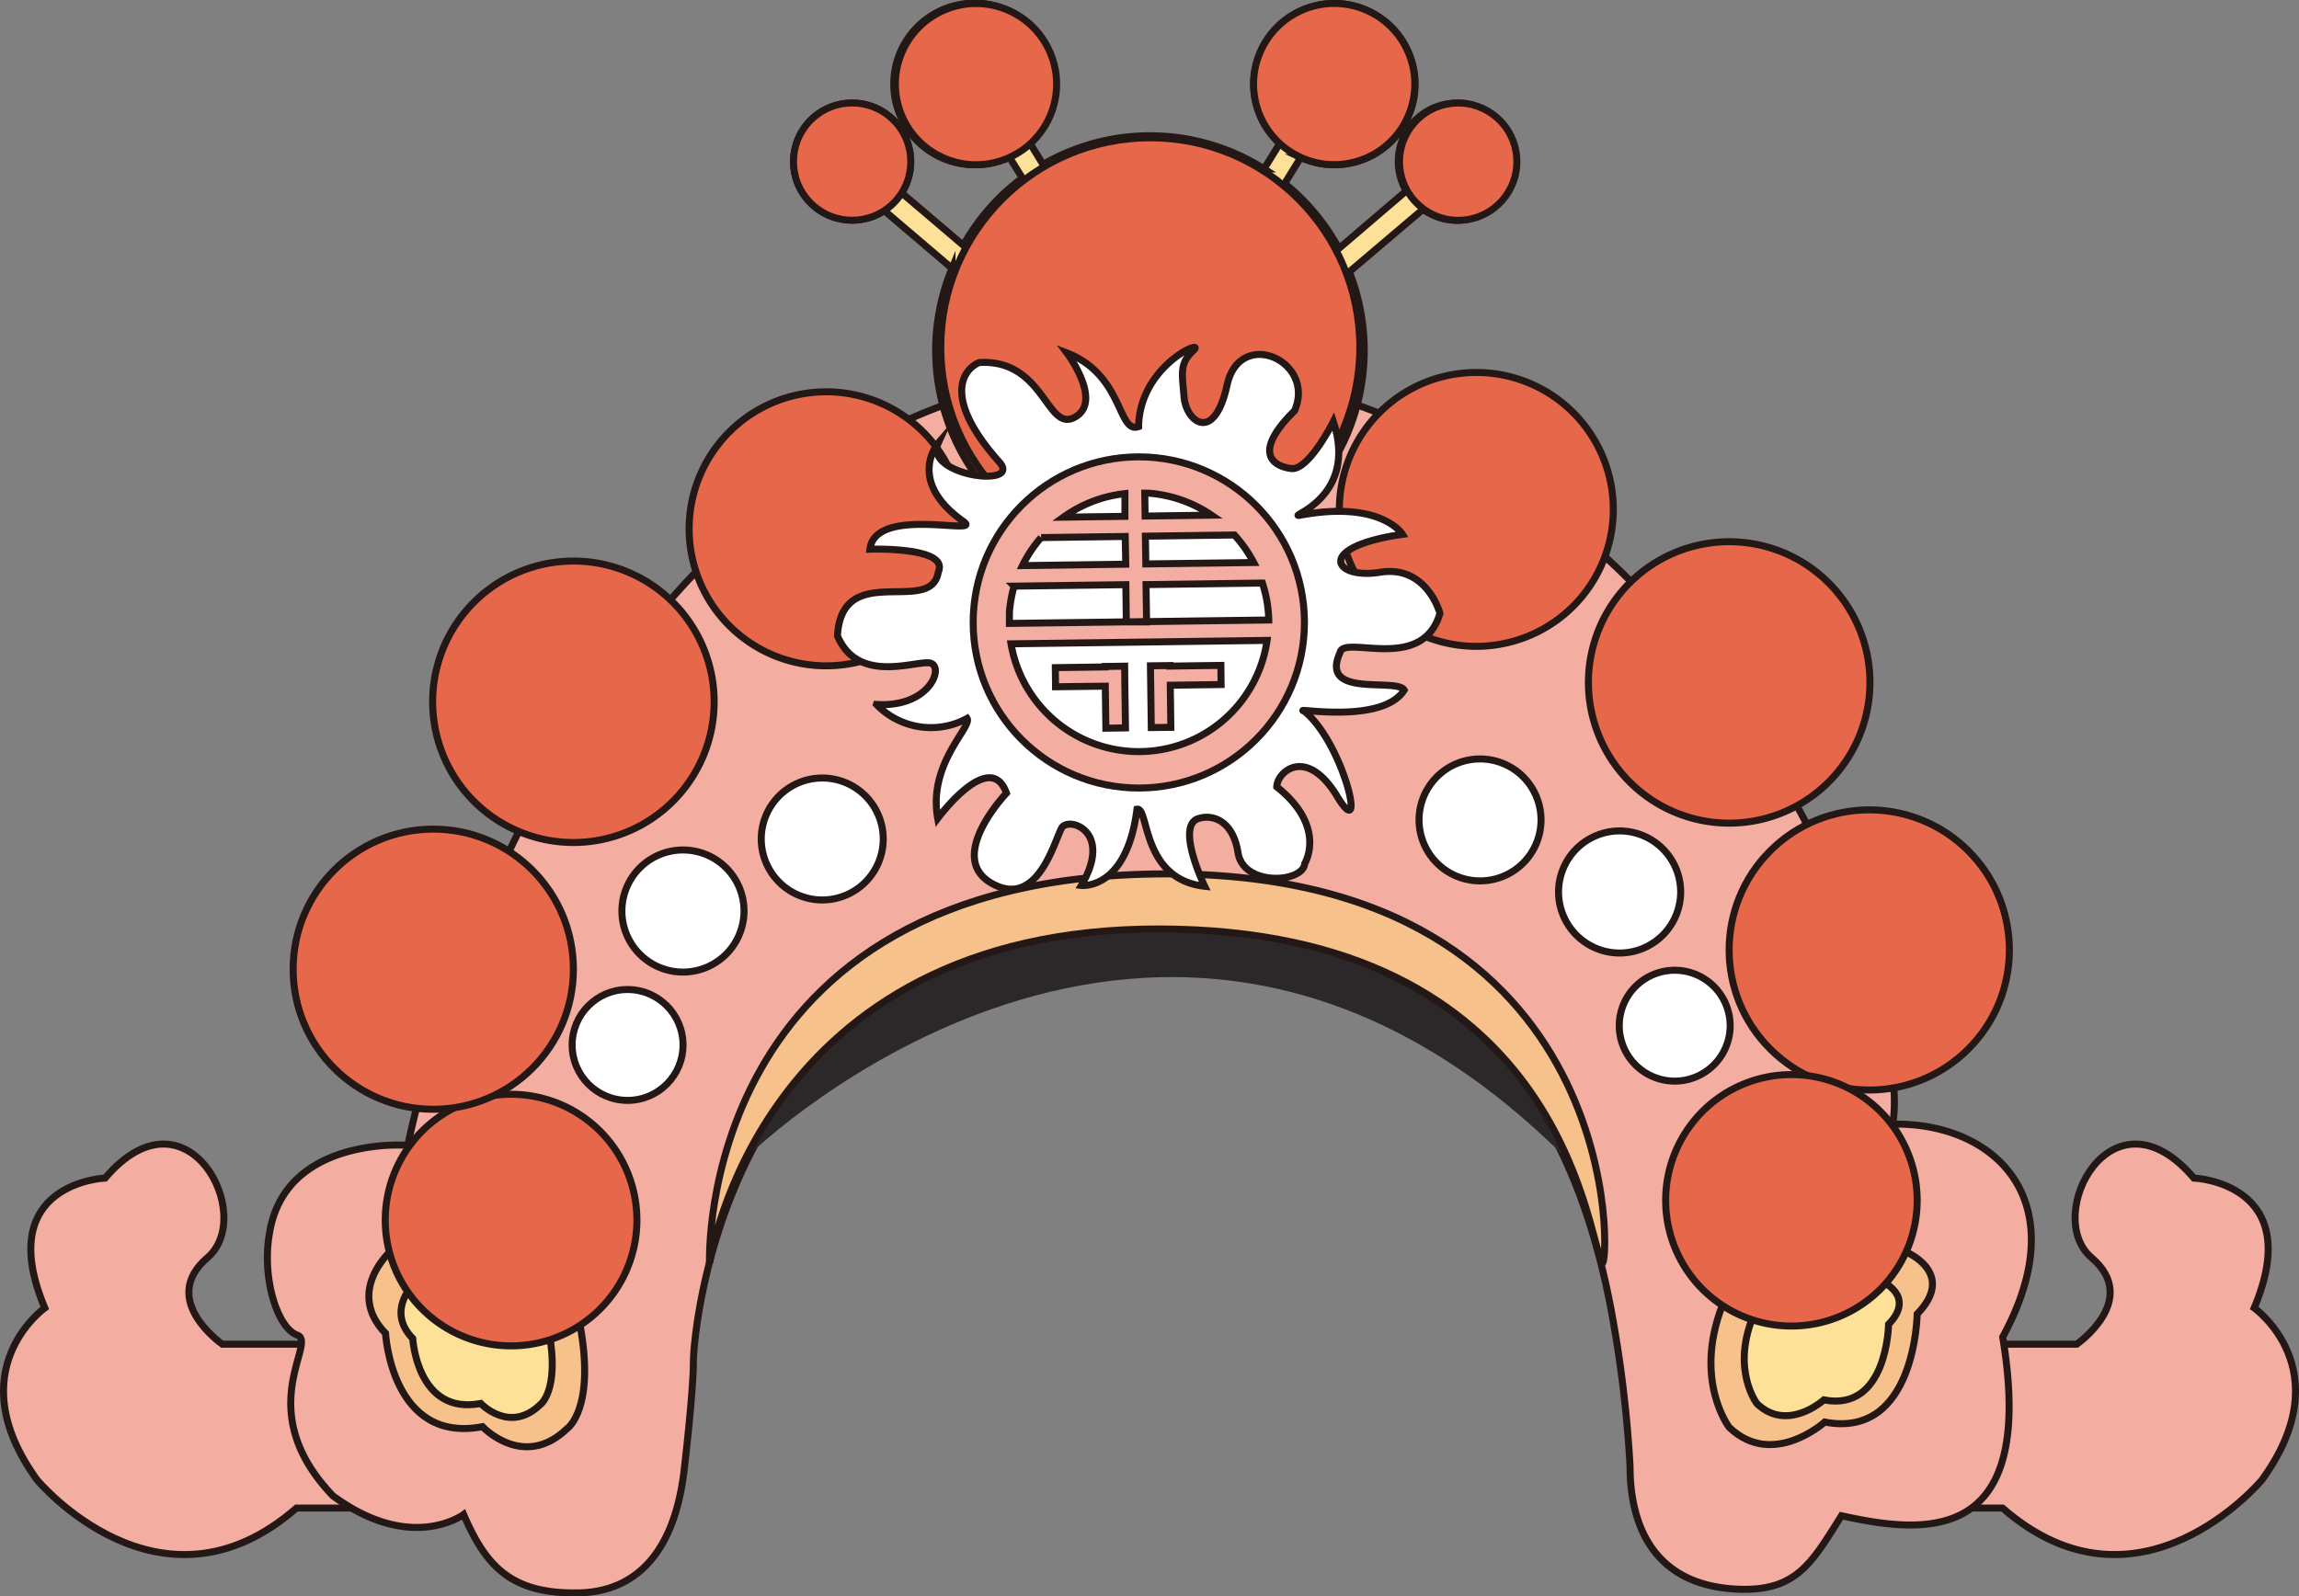 <svg xmlns="http://www.w3.org/2000/svg" viewBox="0 0 327.97 227.8"><rect x="0" y="0" width="327.97" height="227.8" fill="#808080" stroke="none"/><defs><style>.cls-1{fill:#f3ada1;}.cls-1,.cls-2,.cls-3,.cls-5,.cls-6{stroke:#231815;stroke-miterlimit:10;}.cls-2{fill:#fde198;}.cls-3{fill:#fff;}.cls-4{fill:#2c282a;}.cls-5{fill:#f7c18b;}.cls-6{fill:#e7674a;}</style></defs><title>净</title><g id="图层_2" data-name="图层 2"><g id="头饰"><g id="净"><g id="净2"><path class="cls-1" d="M265,191.81h31.26s9.15-6.34,2.11-12.35,2.94-25.05,14.6-11.36c0,0,16.12.67,8.61,18.54,0,0,12.5,8.85,1.09,24.55,0,0-17.5,21-37,4H265Z"/><path class="cls-1" d="M63,191.81H31.71s-9.14-6.34-2.11-12.35S26.67,154.41,15,168.1c0,0-16.12.67-8.61,18.54,0,0-12.49,8.85-1.09,24.55,0,0,17.5,21,37,4H63Z"/><path class="cls-1" d="M270,160.41c14.66-.27,26.27,10.93,15.7,30.38,5,30.17-11.6,28-23,25.5-4.35,6.91-6.53,11-15.33,10.45-13.57-.88-14.83-12.26-14.83-17.5A173.19,173.19,0,0,0,230,187.79c-3.62-20.19-10.8-29.6-10.8-29.6-13.19-20.65-42.7-32.6-80-21.28C102.47,148,98.93,190.49,98.92,194.26c0,4.42-1.37,15.92-1.37,15.92-1.65,13-8.23,17.12-15.33,17.12-9.23.09-12.89-3.73-16.08-11.19,0,0-7.46,5.59-18.66-2.67-11.72-12.26-2.13-21.85-5.06-22.92s-5.06-8.26-4-14.39c1.34-8.88,8.81-11.61,14.17-12.42a27.54,27.54,0,0,1,5.59-.28s21-107.52,103.57-111c78,0,111.75,88.79,108.25,108"/><path class="cls-2" d="M207.82,14.73a8.31,8.31,0,0,0-7.21,12.51L191,35.46a30.78,30.78,0,0,0-7.73-9.28l2.29-3.71a11.51,11.51,0,1,0-3-2l-2.23,3.63a30.4,30.4,0,0,0-31.53-.63l-1.89-3.07a11.53,11.53,0,1,0-2.94,2l1.88,3A30.6,30.6,0,0,0,137.42,35l-8.79-7.48a8.34,8.34,0,1,0-2.49,2.53l9.67,8.24a30.57,30.57,0,1,0,56.68.5L203,29.87a8.22,8.22,0,0,0,4.83,1.56,8.35,8.35,0,0,0,0-16.7Z"/><path class="cls-3" d="M126,119.72a8.7,8.7,0,1,1-8.7-8.7A8.69,8.69,0,0,1,126,119.72Z"/><path class="cls-3" d="M106.14,130a8.71,8.71,0,1,1-8.71-8.71A8.7,8.7,0,0,1,106.14,130Z"/><circle class="cls-3" cx="89.53" cy="149.11" r="7.91"/><path class="cls-4" d="M223,164.87c-57.63-57.1-115.94-.25-115.94-.25s9.79-30.69,58.4-32.06C212,132.83,223,164.87,223,164.87Z"/><path class="cls-5" d="M228.53,180.2c1.08,2.14,4.49-55.76-62.46-55.5s-64.85,55.5-64.85,55.5,7-47.76,64.22-47.64S226.31,175.78,228.53,180.2Z"/><path class="cls-5" d="M82.75,189.1c2.2,12-1.84,14.75-1.84,14.75-6.21,6-12.08-.27-12.08-.27C55.86,206.07,55,190.26,55,190.26c-5.68-5.86.59-11.59.59-11.59L82.75,189.1"/><path class="cls-2" d="M78.33,190.13c1.53,8.39-1.29,10.33-1.29,10.33-4.35,4.17-8.46-.19-8.46-.19C59.5,202,58.88,191,58.88,191c-4-4.11.42-8.11.42-8.11l19,7.29"/><path class="cls-3" d="M202.44,117a8.7,8.7,0,1,0,8.69-8.7A8.69,8.69,0,0,0,202.44,117Z"/><path class="cls-3" d="M222.34,127.27a8.71,8.71,0,1,0,8.7-8.7A8.71,8.71,0,0,0,222.34,127.27Z"/><path class="cls-3" d="M231,146.36a7.91,7.91,0,1,0,7.91-7.91A7.91,7.91,0,0,0,231,146.36Z"/><path class="cls-5" d="M271.94,178.66s7.25,3,1.56,8.84c0,0-.22,17.91-13.19,15.42,0,0-7.42,6.71-13.63.75,0,0-5.11-6.66-1-17.33Z"/><path class="cls-2" d="M268.33,182.79s5.07,2.08,1.09,6.18c0,0-.16,12.54-9.23,10.79,0,0-5.2,4.7-9.55.53,0,0-3.58-4.66-.67-12.13Z"/><path class="cls-6" d="M191.07,72.69a19.54,19.54,0,1,0,19.54-19.54A19.54,19.54,0,0,0,191.07,72.69Z"/><path class="cls-6" d="M226.6,97.38A20.08,20.08,0,1,0,246.68,77.3,20.08,20.08,0,0,0,226.6,97.38Z"/><circle class="cls-6" cx="266.66" cy="135.55" r="19.99" transform="translate(-17.74 228.26) rotate(-45)"/><path class="cls-6" d="M90.86,174.09a17.95,17.95,0,1,1-17.94-17.94A17.95,17.95,0,0,1,90.86,174.09Z"/><path class="cls-6" d="M137.41,75.45a19.55,19.55,0,1,1-19.54-19.54A19.54,19.54,0,0,1,137.41,75.45Z"/><path class="cls-6" d="M101.88,100.13A20.08,20.08,0,1,1,81.8,80.06,20.08,20.08,0,0,1,101.88,100.13Z"/><circle class="cls-6" cx="61.81" cy="138.3" r="19.99"/><path class="cls-6" d="M237.62,171.34a17.94,17.94,0,1,0,17.94-18A17.94,17.94,0,0,0,237.62,171.34Z"/><circle class="cls-6" cx="139.23" cy="12" r="11.5" transform="translate(5.74 53.34) rotate(-22.13)"/><circle class="cls-6" cx="121.56" cy="23.06" r="8.37" transform="translate(19.3 92.71) rotate(-45)"/><circle class="cls-6" cx="190.35" cy="12" r="11.5" transform="translate(106.91 183.51) rotate(-67.67)"/><circle class="cls-6" cx="208.02" cy="23.06" r="8.37" transform="translate(-1.01 33.53) rotate(-9.19)"/><circle class="cls-6" cx="164.1" cy="49.55" r="29.89"/><path class="cls-3" d="M205.42,87.52s-1.86-6.94-8.55-5.86-9.32-3.64,3.21-5.41c0,0-3-4.94-14.76-2.7-1.47.12,8.43-2.63,4.89-13.39,0,0-3.5,7-6,6.7s-5.68-2.18.47-8.25c3.08-7.08-7.8-12-9.63-3.65s-5.82,5.26-6.13,1.72-.65-4.81,1.32-6.66-7.67,2-7.81,10.86c-3,1.07-2.12-7.37-10.23-10.52,0,0,5.2,6.92,1.14,9.17s-4.3-8.31-13.65-7.8c-2.55,1.09-5.07,5.35,2.93,14.27,3.1,3.67-10.88,1.84-8.76-2.8,0,0-4.65,5.33,3.52,11.17,3.19,2.26-12.51-2.35-13.28,4,0,0,11.38-.39,9.76,3.24-1,6.37-13.78-1.8-14.39,9.13,2.86,6.72,10.56,3.7,13,3.84s.4,6.45-7.44,5.94a10.8,10.8,0,0,0,12.93,2c.76,1.21-5.61,6.44-4.19,14.26,0,0,7.48-10.14,9.81-3.6,0,0-8.73,9.11-2.1,12.87s9-6.33,10-7.94,7.36.49,2.78,8.24c0,0,6.45.78,7.94-10.88,1.74-.31.61,10,9.66,11,0,0-4-8.23-1.11-9.59,2-.78,5.11,0,5.87,4.82s9.29,4.32,9.52,1.5c0,0,3.19-5.21-4-10.92.06-2.21,4.27-5.84,8.63,1.38s.91-7.62-4.7-12.18c-2-.63,11.07,2,14.25-3-1-1.84-12.16,1.25-9.16-5.34C191.62,90.47,202.9,96.15,205.42,87.52Z"/><circle class="cls-1" cx="162.46" cy="88.82" r="23.63"/><path class="cls-3" d="M160.52,76.55l-12,.16a18.09,18.09,0,0,0-2.66,4l14.74-.2Z"/><path class="cls-3" d="M163.46,80.47l15.39-.2a18.61,18.61,0,0,0-2.75-3.93l-12.7.17Z"/><path class="cls-3" d="M160.48,73.68l0-3.24a18.42,18.42,0,0,0-8.77,3.36Z"/><path class="cls-3" d="M180.09,83.2l-16.6.22.08,5.32-2.89,0-.07-5.31-15.94.21a19.17,19.17,0,0,0-.67,3.73c0,.54,0,1.07,0,1.59l37-.49A18.38,18.38,0,0,0,180.09,83.2Z"/><path class="cls-3" d="M144.23,91.87a18.49,18.49,0,0,0,36.53-.49Z"/><path class="cls-3" d="M163.36,73.64l9.47-.13a18.48,18.48,0,0,0-9-3.14h-.52Z"/><polygon class="cls-1" points="160.47 97.87 160.44 95.14 160.44 95.14 160.44 95.06 157.64 95.1 157.64 95.17 150.55 95.27 150.58 98 157.68 97.91 157.76 103.91 160.56 103.87 160.47 97.87 160.47 97.87"/><polygon class="cls-1" points="174.2 97.68 174.17 94.95 166.91 95.05 166.91 94.97 164.12 95.01 164.24 103.82 167.03 103.79 166.95 97.78 174.2 97.68"/></g></g></g></g></svg>